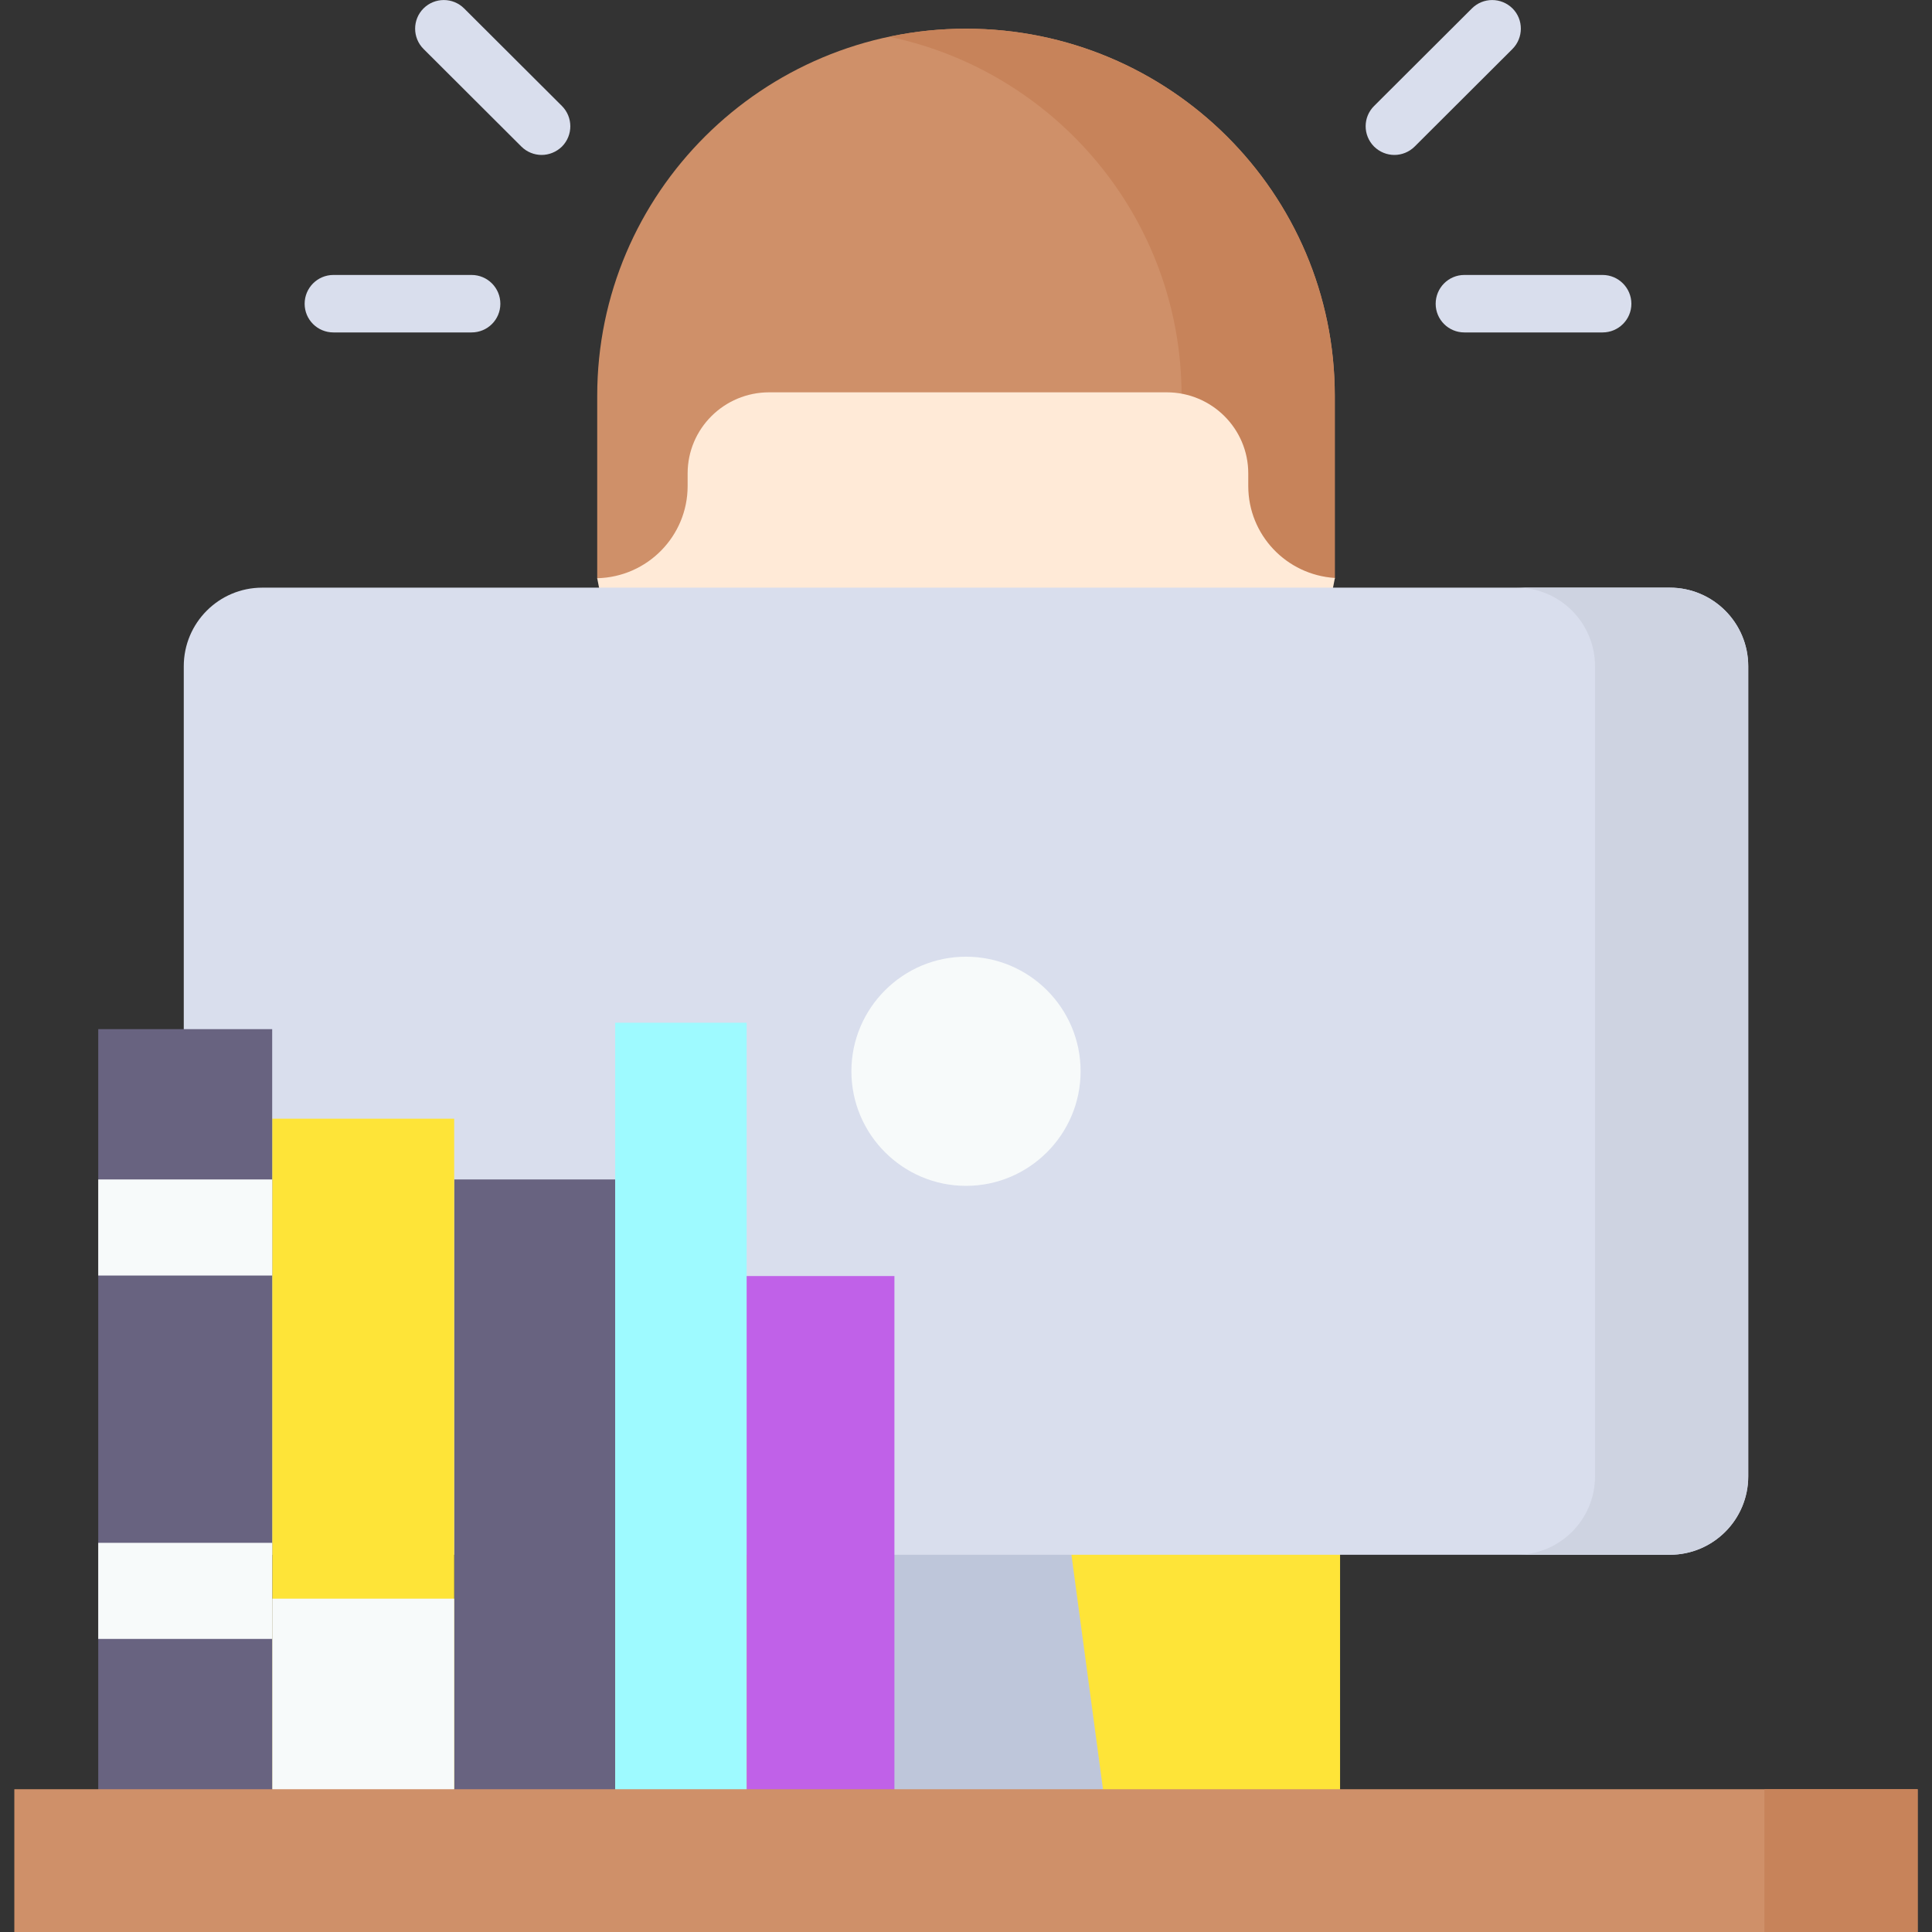 <?xml version="1.0" encoding="UTF-8"?>
<svg xmlns="http://www.w3.org/2000/svg" xmlns:xlink="http://www.w3.org/1999/xlink" width="60px" height="60px" viewBox="0 0 60 60" version="1.1">
<rect x="0" y="0" width="60" height="60" fill="#333333" stroke="none"/>
<g id="surface1">
<path style=" stroke:none;fill-rule:nonzero;fill:rgb(81.176%,56.471%,41.176%);fill-opacity:1;" d="M 18.547 17.973 L 18.547 12.293 C 18.547 5.996 23.676 0.891 30 0.891 C 36.324 0.891 41.453 5.996 41.453 12.293 L 41.453 17.973 Z M 18.547 17.973 "/>
<path style=" stroke:none;fill-rule:nonzero;fill:rgb(78.039%,51.373%,35.294%);fill-opacity:1;" d="M 30 0.891 C 29.184 0.891 28.391 0.977 27.621 1.141 C 32.805 2.23 36.695 6.809 36.695 12.293 L 36.695 17.973 L 18.547 17.973 L 41.453 17.973 L 41.453 12.293 C 41.453 5.996 36.324 0.891 30 0.891 Z M 30 0.891 "/>
<path style=" stroke:none;fill-rule:nonzero;fill:rgb(99.608%,89.412%,21.961%);fill-opacity:1;" d="M 41.617 58.781 L 18.383 58.781 L 18.383 34.531 C 18.383 28.133 23.57 22.949 29.965 22.949 L 30.035 22.949 C 36.43 22.949 41.617 28.133 41.617 34.531 Z M 41.617 58.781 "/>
<path style=" stroke:none;fill-rule:nonzero;fill:rgb(100%,91.765%,84.314%);fill-opacity:1;" d="M 23.887 12.184 C 22.488 12.184 21.355 13.312 21.355 14.703 L 21.355 15.094 C 21.355 16.652 20.102 17.922 18.547 17.957 C 19.535 23.371 24.289 27.477 30 27.477 C 35.715 27.477 40.465 23.367 41.457 17.949 C 39.953 17.855 38.766 16.613 38.766 15.094 L 38.766 14.703 C 38.766 13.312 37.633 12.184 36.234 12.184 Z M 23.887 12.184 "/>
<path style=" stroke:none;fill-rule:nonzero;fill:rgb(74.51%,77.647%,85.49%);fill-opacity:1;" d="M 34.254 55.562 L 30 57.469 L 25.746 55.562 L 27.02 46.098 L 32.98 46.098 Z M 34.254 55.562 "/>
<path style=" stroke:none;fill-rule:nonzero;fill:rgb(85.098%,87.059%,92.941%);fill-opacity:1;" d="M 51.855 48.285 L 8.145 48.285 C 6.797 48.285 5.707 47.195 5.707 45.848 L 5.707 20.691 C 5.707 19.344 6.797 18.25 8.145 18.25 L 51.855 18.25 C 53.203 18.25 54.293 19.344 54.293 20.691 L 54.293 45.848 C 54.293 47.195 53.203 48.285 51.855 48.285 Z M 51.855 48.285 "/>
<path style=" stroke:none;fill-rule:nonzero;fill:rgb(80.784%,82.745%,88.235%);fill-opacity:1;" d="M 51.855 18.25 L 47.098 18.25 C 48.445 18.25 49.535 19.344 49.535 20.691 L 49.535 45.848 C 49.535 47.195 48.445 48.285 47.098 48.285 L 51.855 48.285 C 53.203 48.285 54.293 47.195 54.293 45.848 L 54.293 20.691 C 54.293 19.344 53.203 18.25 51.855 18.25 Z M 51.855 18.25 "/>
<path style=" stroke:none;fill-rule:nonzero;fill:rgb(40.784%,38.824%,50.196%);fill-opacity:1;" d="M 19.105 36.629 L 19.105 56.48 L 14.105 56.48 L 14.105 36.629 Z M 19.105 36.629 "/>
<path style=" stroke:none;fill-rule:nonzero;fill:rgb(61.961%,98.039%,100%);fill-opacity:1;" d="M 23.188 31.762 L 23.188 56.48 L 19.105 56.48 L 19.105 31.762 Z M 23.188 31.762 "/>
<path style=" stroke:none;fill-rule:nonzero;fill:rgb(75.294%,38.039%,90.98%);fill-opacity:1;" d="M 27.777 39.629 L 27.777 56.48 L 23.188 56.48 L 23.188 39.629 Z M 27.777 39.629 "/>
<path style=" stroke:none;fill-rule:nonzero;fill:rgb(99.608%,89.412%,21.961%);fill-opacity:1;" d="M 14.105 34.742 L 14.105 55.566 L 8.453 55.566 L 8.453 34.742 Z M 14.105 34.742 "/>
<path style=" stroke:none;fill-rule:nonzero;fill:rgb(96.863%,98.039%,98.039%);fill-opacity:1;" d="M 14.105 49.648 L 14.105 56.48 L 8.453 56.48 L 8.453 49.648 Z M 14.105 49.648 "/>
<path style=" stroke:none;fill-rule:nonzero;fill:rgb(40.784%,38.824%,50.196%);fill-opacity:1;" d="M 8.453 31.961 L 8.453 56.48 L 3.051 56.48 L 3.051 31.961 Z M 8.453 31.961 "/>
<path style=" stroke:none;fill-rule:nonzero;fill:rgb(96.863%,98.039%,98.039%);fill-opacity:1;" d="M 8.453 36.629 L 8.453 39.613 L 3.051 39.613 L 3.051 36.629 Z M 8.453 36.629 "/>
<path style=" stroke:none;fill-rule:nonzero;fill:rgb(96.863%,98.039%,98.039%);fill-opacity:1;" d="M 8.453 47.914 L 8.453 50.898 L 3.051 50.898 L 3.051 47.914 Z M 8.453 47.914 "/>
<path style=" stroke:none;fill-rule:nonzero;fill:rgb(81.176%,56.471%,41.176%);fill-opacity:1;" d="M 0.445 55.566 L 59.555 55.566 L 59.555 60 L 0.445 60 Z M 0.445 55.566 "/>
<path style=" stroke:none;fill-rule:nonzero;fill:rgb(78.039%,51.373%,35.294%);fill-opacity:1;" d="M 54.797 55.566 L 59.555 55.566 L 59.555 60 L 54.797 60 Z M 54.797 55.566 "/>
<path style=" stroke:none;fill-rule:nonzero;fill:rgb(85.098%,87.059%,92.941%);fill-opacity:1;" d="M 14.645 8.539 L 10.355 8.539 C 9.859 8.539 9.461 8.941 9.461 9.434 C 9.461 9.926 9.859 10.324 10.355 10.324 L 14.645 10.324 C 15.141 10.324 15.539 9.926 15.539 9.434 C 15.539 8.941 15.141 8.539 14.645 8.539 Z M 14.645 8.539 "/>
<path style=" stroke:none;fill-rule:nonzero;fill:rgb(85.098%,87.059%,92.941%);fill-opacity:1;" d="M 14.414 0.262 C 14.066 -0.086 13.5 -0.086 13.152 0.262 C 12.805 0.609 12.805 1.176 13.156 1.523 L 16.191 4.551 C 16.363 4.723 16.594 4.812 16.82 4.812 C 17.047 4.812 17.277 4.723 17.453 4.551 C 17.801 4.199 17.797 3.637 17.449 3.289 Z M 14.414 0.262 "/>
<path style=" stroke:none;fill-rule:nonzero;fill:rgb(85.098%,87.059%,92.941%);fill-opacity:1;" d="M 49.77 8.539 L 45.477 8.539 C 44.984 8.539 44.586 8.941 44.586 9.434 C 44.586 9.926 44.984 10.324 45.477 10.324 L 49.77 10.324 C 50.262 10.324 50.664 9.926 50.664 9.434 C 50.664 8.941 50.262 8.539 49.77 8.539 Z M 49.77 8.539 "/>
<path style=" stroke:none;fill-rule:nonzero;fill:rgb(85.098%,87.059%,92.941%);fill-opacity:1;" d="M 46.973 0.262 C 46.621 -0.086 46.059 -0.086 45.711 0.262 L 42.676 3.289 C 42.324 3.637 42.324 4.199 42.672 4.551 C 42.848 4.723 43.074 4.812 43.305 4.812 C 43.531 4.812 43.762 4.723 43.934 4.551 L 46.969 1.523 C 47.316 1.176 47.32 0.609 46.973 0.262 Z M 46.973 0.262 "/>
<path style=" stroke:none;fill-rule:nonzero;fill:rgb(96.863%,98.039%,98.039%);fill-opacity:1;" d="M 30 36.828 C 28.039 36.828 26.441 35.23 26.441 33.27 C 26.441 31.309 28.039 29.711 30 29.711 C 31.961 29.711 33.559 31.305 33.559 33.27 C 33.559 35.23 31.961 36.828 30 36.828 Z M 30 36.828 "/>
</g>
</svg>
